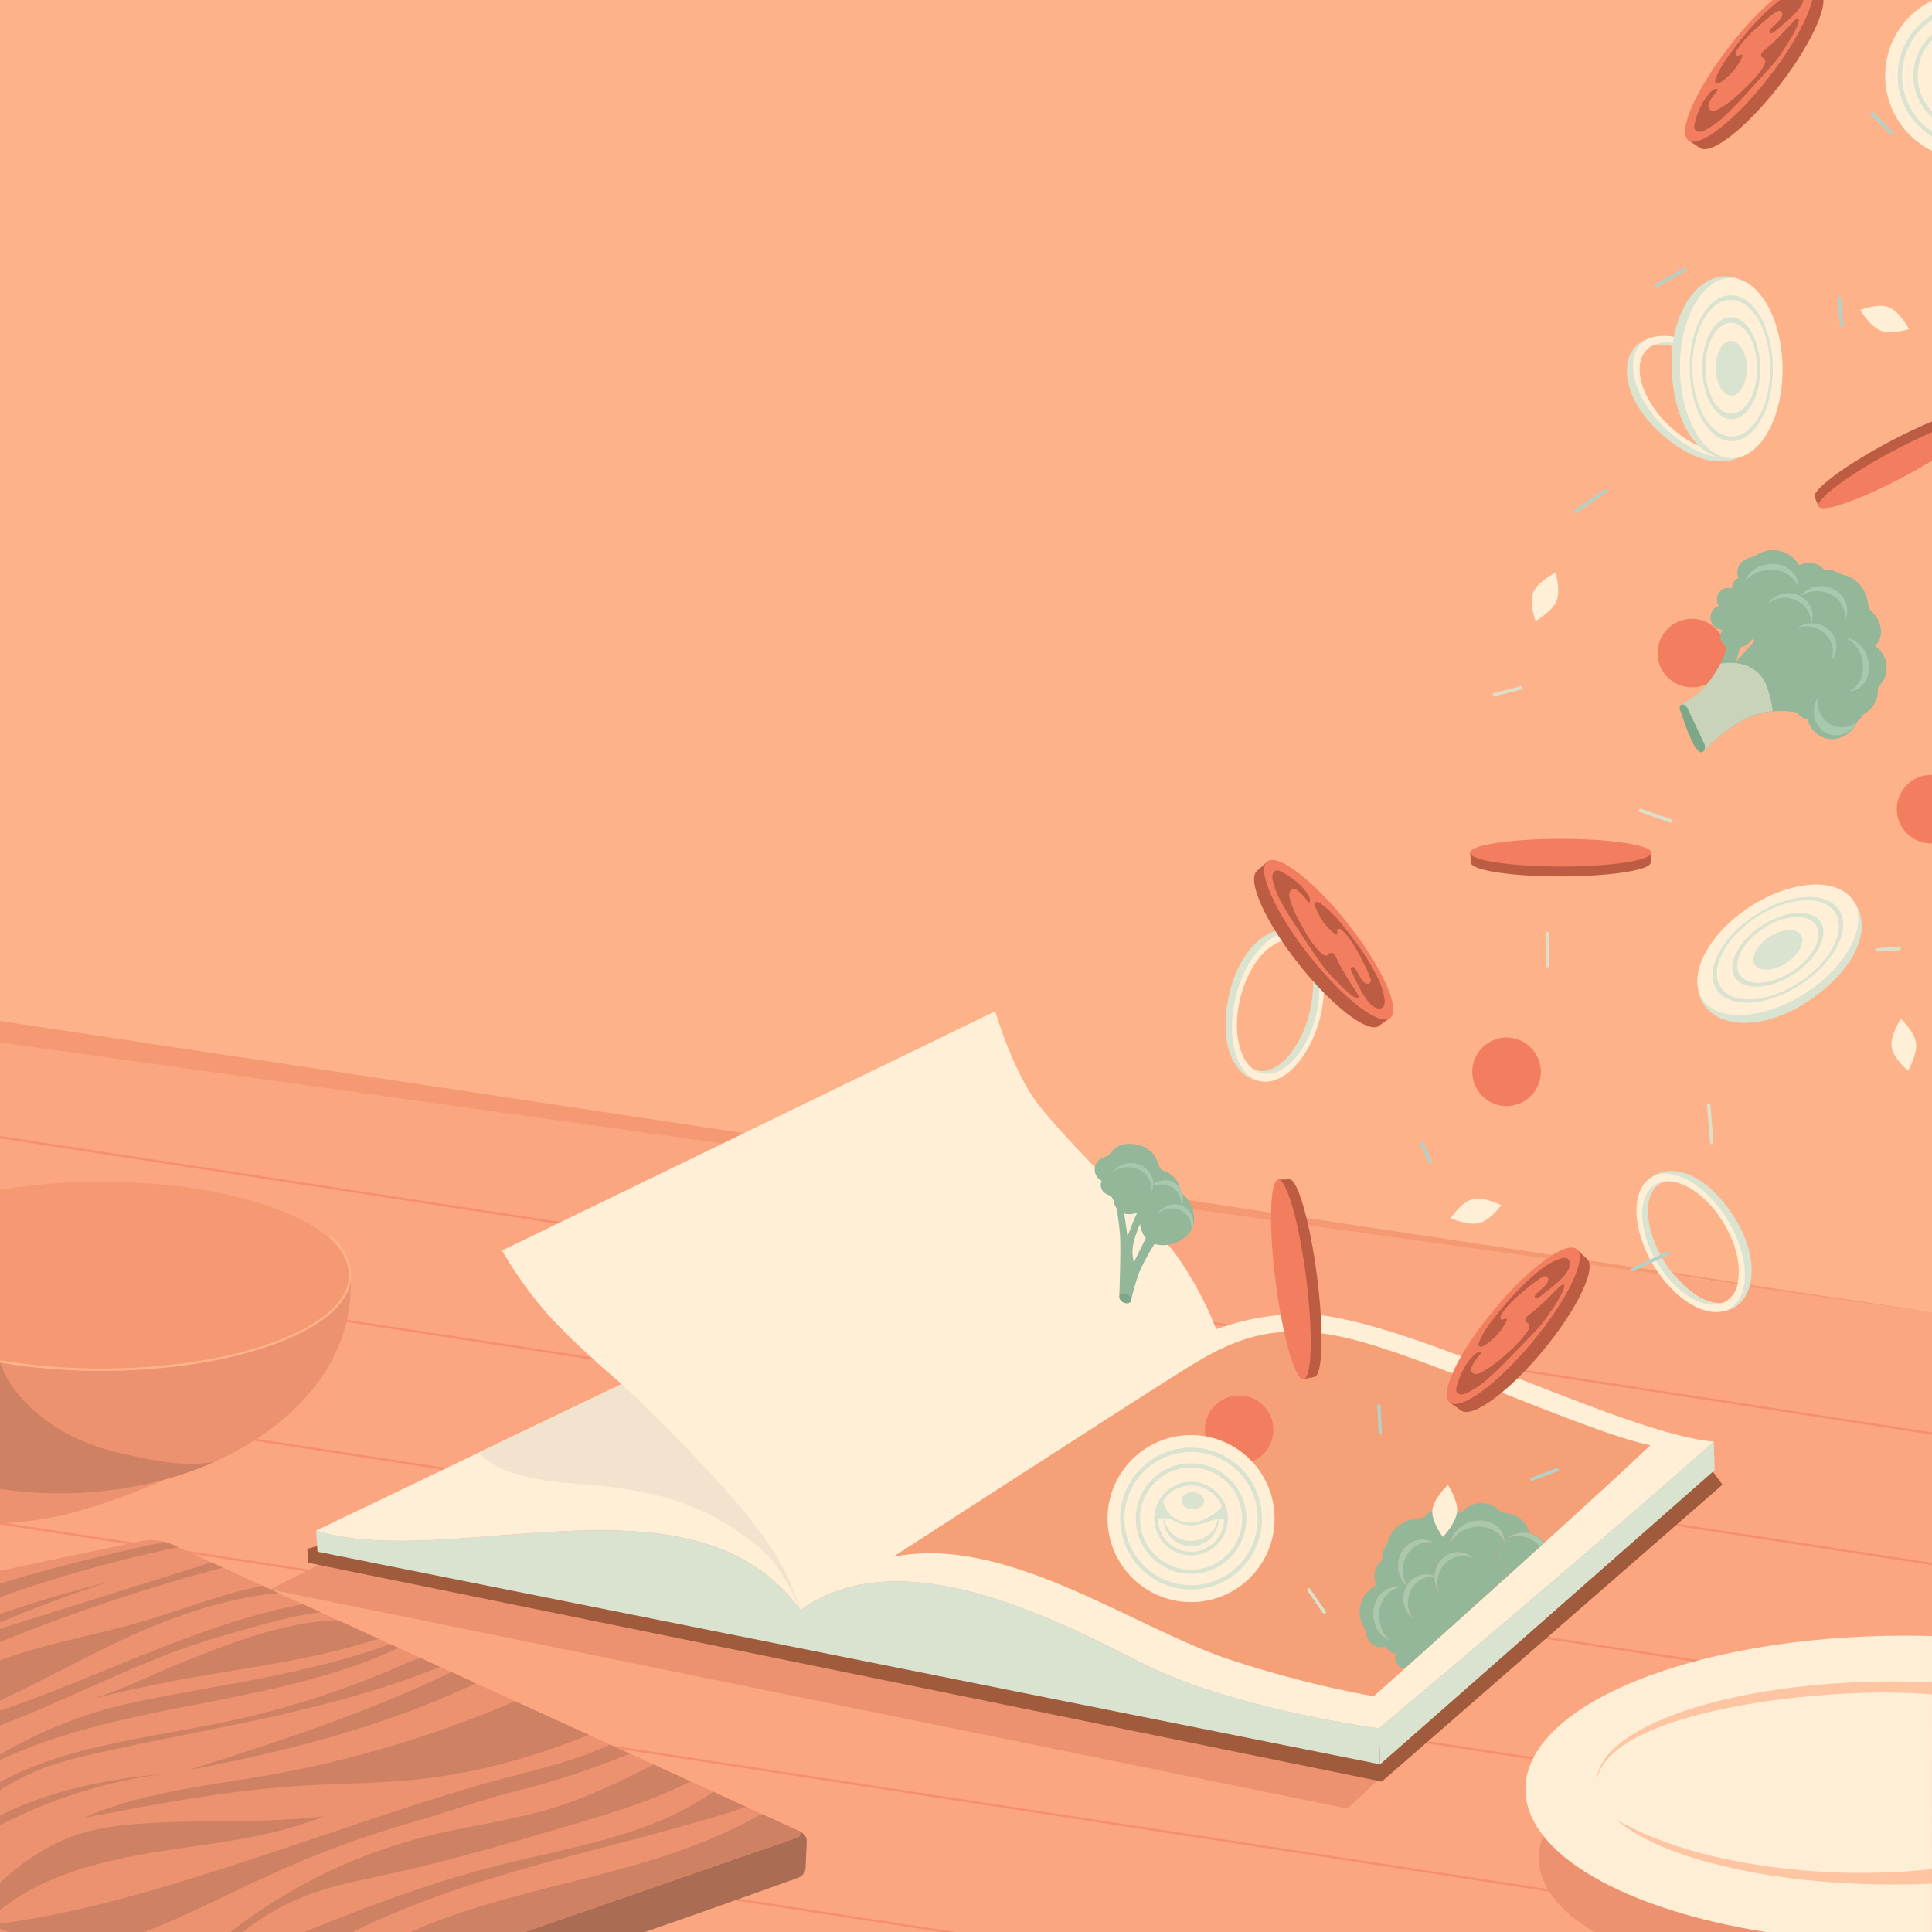 <svg id="Recipe" xmlns="http://www.w3.org/2000/svg" xmlns:xlink="http://www.w3.org/1999/xlink" width="30cm" height="30cm" viewBox="0 0 850.39 850.39"><defs><style>.cls-1{fill:#feb28a;}.cls-2{fill:#fba680;}.cls-3{fill:#f49972;}.cls-4{fill:#f68f6d;}.cls-5{fill:#ec9270;}.cls-6{fill:#ffeed6;}.cls-7{fill:#ab6c54;}.cls-8{fill:#cf8164;}.cls-9{fill:#ffb389;}.cls-10{opacity:0.68;}.cls-11{fill:#ffefd7;}.cls-12{fill:#a05a3c;}.cls-13{fill:#dae3cf;}.cls-14{fill:#f2e3cf;}.cls-15{fill:#f6a078;}.cls-16{fill:#bc5c42;}.cls-17{fill:#f27e5f;}.cls-18{fill:#dddfca;}.cls-19{fill:#b3d1c7;}.cls-20{fill:url(#radial-gradient);}.cls-21{fill:url(#radial-gradient-2);}.cls-22{fill:#94b699;}.cls-23{fill:#7ea788;}.cls-24{fill:#c9d3ba;}.cls-25{fill:#a8c9ad;}</style><radialGradient id="radial-gradient" cx="524.11" cy="668.58" r="18.85" gradientUnits="userSpaceOnUse"><stop offset="0.63" stop-color="#ffefd7"/><stop offset="0.76" stop-color="#fdeed7"/><stop offset="0.8" stop-color="#f6ecd5"/><stop offset="0.83" stop-color="#ebe8d3"/><stop offset="0.86" stop-color="#dae3cf"/></radialGradient><radialGradient id="radial-gradient-2" cx="866.39" cy="33.47" r="18.85" xlink:href="#radial-gradient"/></defs><g id="background"><rect class="cls-1" width="850.49" height="850.4"/></g><g id="table"><polygon class="cls-2" points="1 851.2 1 851.2 0.01 850.98 -0.03 449.53 851.73 577.82 851.76 851.28 1 851.2"/><polygon class="cls-3" points="-0.01 449.4 -0.07 458.86 851.73 577.82 -0.01 449.4"/><rect class="cls-4" x="424.7" y="135.61" width="1" height="860.34" transform="translate(-198.52 900.26) rotate(-81.28)"/><rect class="cls-4" x="424.7" y="193.06" width="1" height="860.34" transform="translate(-255.31 949) rotate(-81.28)"/><rect class="cls-4" x="424.7" y="251.59" width="1" height="860.34" transform="translate(-313.16 998.65) rotate(-81.28)"/><rect class="cls-4" x="424.7" y="305.59" width="1" height="860.34" transform="translate(-366.54 1044.46) rotate(-81.28)"/><rect class="cls-4" x="386.5" y="395.37" width="1" height="783.06" transform="translate(-449.49 1050.09) rotate(-81.28)"/><rect class="cls-4" x="209.72" y="605.97" width="1" height="425.37" transform="translate(-630.84 902.29) rotate(-81.28)"/><path class="cls-5" d="M823,758.81c-80.48,0-145.71,26.4-145.71,59,0,12.06,9,23.27,24.33,32.61H833.44V759C830,758.87,826.52,758.81,823,758.81Z"/><path class="cls-5" d="M91.6,642.15s-28.43,15.33-60.8,24c-14,3.75-30.8,4.41-30.8,4.41v-26Z"/><path class="cls-6" d="M850.39,720.13q-5.92-.17-11.95-.17c-92.21,0-167,30.25-167,67.57,0,28.55,43.78,53,105.67,62.86h73.24Z"/><path class="cls-5" d="M231,850.39l120.14-41.68a1.6,1.6,0,0,0,.14-3L76.17,680A22.86,22.86,0,0,0,62,678.37l-62,13v159Z"/><path class="cls-7" d="M355.1,810.61c.21-3.42-3.83-4.86-3.83-4.86a1.6,1.6,0,0,1-.14,3L231,850.39h52.88c28.09-9.71,57.92-20.44,67.46-23.88a4.92,4.92,0,0,0,3.26-4.44C354.73,818.44,355,812.84,355.1,810.61Z"/><path class="cls-5" d="M154.34,566.67a32.67,32.67,0,0,0-.25-5.31c0,.1,0,.2,0,.3,0,22.94-49,41.53-109.38,41.53A267.86,267.86,0,0,1,0,599.57v55.79a179.84,179.84,0,0,0,26.35,1.93C97,657.29,154.3,616.72,154.34,566.67Z"/><path class="cls-8" d="M50.61,639.05C20.33,631.67,3.82,612.18,0,599.57v55.79a179.84,179.84,0,0,0,26.35,1.93c24.81,0,48-5,67.57-13.66C87,644.1,80.88,646.42,50.61,639.05Z"/><path class="cls-3" d="M154.09,561.36c-.43-22.8-49.23-41.22-109.37-41.22A267.86,267.86,0,0,0,0,523.76v75.81a267.86,267.86,0,0,0,44.72,3.62c60.41,0,109.38-18.59,109.38-41.53C154.1,561.56,154.09,561.46,154.09,561.36Z"/><path class="cls-9" d="M44.71,603.38a267.51,267.51,0,0,1-44.8-3.62l.16-1a266.65,266.65,0,0,0,44.64,3.61c60,0,108.88-18.4,108.88-41v-.3c-.11-5.73-3.24-11.74-8.59-16.47l.66-.75c5.56,4.92,8.82,11.19,8.93,17.2v.32C154.59,584.53,105.3,603.38,44.71,603.38Z"/><path class="cls-8" d="M83.5,779c39.06-12.51,78.32-25.1,115.15-43.08l10.85,5c-2.64,1.23-5.29,2.45-8,3.63C164,761.21,123.86,771.35,83.5,779ZM36.88,800.19c31.63-6.06,63.36-12.12,95.5-14.16,17.22-1.1,34.52-1,51.68-2.86,25.91-2.76,51-9.78,75.12-19.53l-32.4-14.82a496.83,496.83,0,0,1-110.26,32.83C89.58,786.35,61.8,789,36.88,800.19ZM170.7,825c26.51-5.82,52.57-13.46,78.62-21.1,13.42-3.94,26.87-7.89,39.84-13.12,5-2,9.93-4.25,14.77-6.65l-16.18-7.4c-.73.32-1.45.68-2.16,1-13.33,6.76-26.87,13.25-41.13,17.73-18.31,5.74-37.51,8.06-56.13,12.68a233.51,233.51,0,0,0-86.84,42.24h5.41a107.85,107.85,0,0,1,30-16.78C147.82,829.63,159.32,827.46,170.7,825Zm157.83-29.62L314,788.69c-.7.41-1.37.87-2,1.31-27.77,18.58-62.19,23.23-94.55,31.55-28.54,7.33-56.15,17.81-83.49,28.84h21.32c19.8-9.84,40.85-17.48,62-23.91C254.09,815.27,291.92,807.3,328.53,795.35Zm22.6,13.36a1.6,1.6,0,0,0,.14-3l-15.9-7.27c-2.69,1.27-5.31,2.71-7.95,4.08-45.66,23.79-99.91,27-146.64,47.83H231Zm-125.32-20a363.17,363.17,0,0,0,51.29-16.84l-8.58-3.92c-14.15,6.45-29.48,10.26-44.58,14.23C155,800.26,68.17,838.29,0,846.65v2.28c1.15.48,2.42,1,3.78,1.46H63.6c35.28-13.71,63-32.79,118.86-48.55C195,798.3,213.43,791.8,225.81,788.67ZM142.6,799.45c-26.95,3.31-54.29,1.25-81.37,3.31-8.66.66-17.34,1.76-25.63,4.32-13.4,4.14-25.42,12-35.6,21.7v12c18.59-14.9,42.94-21.31,66.62-25.22C92.23,811.32,118.58,809.29,142.6,799.45ZM0,799.15v4.31a214.63,214.63,0,0,1,72.05-22.65C47.23,783.12,22.11,787.88,0,799.15Zm44.18-27.81C94.42,760.21,146,753.05,193.67,733.68l-8.57-3.92a44.13,44.13,0,0,0-7.12,2.7,398,398,0,0,1-78.6,25.42C65.7,765,30.18,768.1,0,784.36V788a106.69,106.69,0,0,1,16.38-8.64C25.3,775.68,34.75,773.43,44.18,771.34Zm127.54-47.69c-32,11.83-66.1,16.65-99.63,23-8.77,1.67-17.53,3.45-26.13,5.87A199.92,199.92,0,0,0,0,772.25v2.47c55-25.86,120.32-23.6,175.45-49.37Zm-90.44,7.62C66.7,737,52.72,744.61,37.54,748.57c20.66-5.39,41.16-9.31,60.2-12.42,23.2-3.78,46.5-7.59,68.86-14.85l-17.77-8.12a95.57,95.57,0,0,0-11,.85C118.27,716.67,99.66,724,81.28,731.27Zm59.92-21.58-7.74-3.54c-.77.11-1.59.26-2.48.43C87.67,715,42.65,738.47,0,753v6.47c33.22-12.52,64.93-30.36,99.3-39.82C113.31,715.78,125.92,711.57,141.2,709.69Zm-18.57-8.49-7-3.21c-17.83,3.43-34.77,10.37-52.18,15.49C45,718.9,26,722.3,7.7,728.15c-2.59.83-5.15,1.71-7.7,2.63v17.75c17.89-8.3,35.18-17.93,53-26.39C74.24,712.07,99.12,703.33,122.63,701.2ZM93.24,687.76c-1.21.28-2.41.63-3.56,1L0,716.91v5.82A830.9,830.9,0,0,1,98,690ZM0,710.42v3.76q23.25-9.87,47.27-17.74Q23.35,702.38,0,710.42ZM76.17,680a22,22,0,0,0-3.85-1.34C48,684,23.7,689.63,0,697.09V703a596.45,596.45,0,0,1,78.4-22Z"/><g class="cls-10"><path class="cls-1" d="M711.41,800.87c18.91,16.75,66.52,28.64,122.28,28.64,5.66,0,11.23-.13,16.7-.36v-6.47C802.88,828.16,744.4,820.37,711.41,800.87Z"/><path class="cls-1" d="M850.39,745.84v-5.37q-8.21-.36-16.7-.36c-72.36,0-131,20-131,44.7C705.54,752.44,806.86,741.67,850.39,745.84Z"/></g></g><g id="book"><polygon class="cls-5" points="146.37 685.68 118.85 699.59 593.08 796.07 610.81 779.51 613.29 768.96 146.37 685.68"/><path class="cls-11" d="M139.12,673.72l134.53-64.54s-19.26-16-32.11-30.18A173.57,173.57,0,0,1,221,550.43L438.05,445.11s7.91,27.12,19.26,41.42c16.06,20.23,50.5,52.29,60.37,65.82a154.14,154.14,0,0,1,17.66,32.75,111,111,0,0,1,37.56-6.74c43,0,139.35,52.34,181.42,56.19C693,688.81,606.94,760.74,606.94,760.74s-63.58-8.35-103.39-28.26C468.73,715.07,397.27,676,352.32,708.72,305.76,644.18,198.52,692,139.12,673.72Z"/><polygon class="cls-12" points="145.22 678.86 135.26 681.75 135.58 687.85 608.22 784.18 758.17 653.5 752.71 646.11 604.05 770.37 145.22 678.86"/><path class="cls-13" d="M139.12,673.72c59.4,18.3,166.64-29.54,213.2,35,44.95-32.75,116.41,6.35,151.23,23.76,39.81,19.91,103.39,28.26,103.39,28.26l.53,15.84L139.76,683Z"/><path class="cls-13" d="M606.94,760.74s86-71.93,147.38-126.19l.42,12.52L607.47,776.58l-.53-15.84"/><path class="cls-14" d="M210.75,639.28s6.42,10.8,39.18,13.51c23.44,1.93,50.3,3.77,75.86,22,9.25,6.61,14.5,10.57,21.28,23,3.84,7,5.17,11.24,5.25,11s-1.7-5.07-3.88-10.68c-3.2-8.22-10.13-21.21-30.25-43.61-21.87-24.35-44.54-45.25-44.54-45.25Z"/><path class="cls-15" d="M393.09,685.28s112.06-72.56,130.37-83.8,36.44-19.87,68.07-12.84c34.67,7.7,106.6,41.74,134.85,47.52-28.9,27.61-121.69,110.45-121.69,110.45S578,742.44,542.4,730.88C499.52,717,442.86,675,393.09,685.28Z"/></g><g id="floating_food_elements" data-name="floating food elements"><path class="cls-13" d="M541.18,437.13c4.33-18.87,17.06-30.37,28-27.63s16.14,19.58,11.62,37.59-15.28,30.39-26.43,28.73C543.63,474.22,535.82,460.44,541.18,437.13Z"/><ellipse class="cls-11" cx="562.56" cy="443.22" rx="33.62" ry="19.13" transform="translate(-4.39 880.8) rotate(-75.9)"/><path class="cls-13" d="M576.33,446c-4.05,16.1-14.3,27.41-22.9,25.24a8.73,8.73,0,0,1-2.26-.92,10.23,10.23,0,0,0,4.06,2.09c9.17,2.3,19.88-8.88,23.92-25,3.79-15.09.39-29.14-7.6-32.75C577.6,419.45,579.78,432.23,576.33,446Z"/><path class="cls-1" d="M546,439.05c-3.38,13.47-1,26.12,5.21,31.23a8.73,8.73,0,0,0,2.26.92c8.6,2.17,18.85-9.14,22.9-25.24,3.45-13.73,1.27-26.51-4.78-31.32a10.29,10.29,0,0,0-1.67-.58C560.72,411.76,550,422.94,546,439.05Z"/><path class="cls-13" d="M727.87,187.71c-13.35-13.74-15.31-29.81-6.27-36.66s26.5-1.52,39,11.88S777,191.38,768.77,199C760.84,206.31,744.36,204.68,727.87,187.71Z"/><ellipse class="cls-11" cx="746.14" cy="174.73" rx="19.08" ry="33.27" transform="translate(101.55 589.17) rotate(-45.92)"/><path class="cls-13" d="M756.91,165.72c11.18,12,14.48,26.06,7.38,31.44a9.62,9.62,0,0,1-2.17,1.22,11.38,11.38,0,0,0,4.26-1.95c7.57-5.74,4.65-20.1-6.53-32.08-10.48-11.23-24.48-16.39-32.43-12.27C735.2,150.11,747.38,155.5,756.91,165.72Z"/><path class="cls-1" d="M732.43,185.11c9.36,10,21.53,15.21,29.69,13.27a9.62,9.62,0,0,0,2.17-1.22c7.1-5.38,3.8-19.46-7.38-31.44-9.53-10.22-21.71-15.61-29.49-13.64a9.93,9.93,0,0,0-1.52.95C718.33,158.76,721.25,173.13,732.43,185.11Z"/><path class="cls-16" d="M726.54,379.68c0,3.37-18.24,6.1-39.9,6.1s-39.22-2.73-39.22-6.1c0-.62-.35-4.35-.35-4.35s21.88-1.75,39.57-1.75c18.46,0,40.28,1.75,40.28,1.75S726.54,379.18,726.54,379.68Z"/><ellipse class="cls-17" cx="686.99" cy="375.33" rx="39.92" ry="6.1"/><path class="cls-16" d="M798.79,218.91c-1.59-3,13.21-14,32.31-24.19s35.89-16.07,37.47-13.1c.29.54,2.36,3.68,2.36,3.68s-18.48,11.85-34.07,20.19c-16.29,8.7-36.35,17.44-36.35,17.44S799,219.35,798.79,218.91Z"/><ellipse class="cls-17" cx="835.72" cy="204.11" rx="39.92" ry="6.1" transform="translate(2.45 418) rotate(-28.12)"/><path class="cls-16" d="M567.45,519.07c3.71-.47,9.26,19.21,12.29,43s2.47,43.54-1.23,44c-.68.09-4.75,1-4.75,1s-5-23.84-7.45-43.3c-2.58-20.31-3.71-44.55-3.71-44.55S566.9,519.14,567.45,519.07Z"/><ellipse class="cls-17" cx="568.18" cy="563.19" rx="6.77" ry="44.28" transform="translate(-66.44 76.09) rotate(-7.24)"/><path class="cls-16" d="M698.39,554c4.76,3.8-4.14,22.3-19.3,40.59S647.77,624.59,643,620.79c-.88-.7-4.87-3.44-4.87-3.44S651,596.89,663.36,582C676.29,566.36,694,549.9,694,549.9S697.68,553.39,698.39,554Z"/><ellipse class="cls-17" cx="666.08" cy="583.63" rx="43.8" ry="11.04" transform="translate(-208.47 723.09) rotate(-50.29)"/><path class="cls-16" d="M650.88,592.3a2.23,2.23,0,0,1,.2-1.61c1.61-4.08,4.26-7.66,7-11.11,6.47-8.22,13.58-16,22-22.23a33.16,33.16,0,0,1,6.57-3.31c4.09-1.53,6.5,1.92,2,7.32-3.14,3.71-7.26,6.47-11,9.54-.57.46-1.5.89-1.93.3s0-1.09.36-1.52c1.46-1.72,3.51-2.91,4.78-4.78a3,3,0,0,0,.63-1.72,1.48,1.48,0,0,0-1-1.44,2.16,2.16,0,0,0-1.57.4,47.51,47.51,0,0,0-6.7,4.87c-4.17,3.42-8.41,6.92-11.3,11.48a2.83,2.83,0,0,0-.53,1.38,1,1,0,0,0,.85,1,2.19,2.19,0,0,0,1-.37c.32-.14.76-.17.94.12a.88.88,0,0,1-.09.81,25.61,25.61,0,0,1-5.23,7.24C657,589.5,651.66,594.44,650.88,592.3Z"/><path class="cls-16" d="M641.09,610.77a3.27,3.27,0,0,0-.08,1.55,2.24,2.24,0,0,0,2,1.45,5.59,5.59,0,0,0,2.55-.6,38.5,38.5,0,0,0,9.86-6.76c3.79-3.36,7.33-7,10.86-10.61s6.84-7,10.19-10.58,5.54-7.1,8.31-11.27c1.51-2.29,4.66-7.79,3.53-8.59s-5.78,6.1-15.82,13.79c-.78.6-1.48,1.74-.91,2.54.29.4.8.55,1.15.9.83.82.3,2.23-.32,3.22-2.53,4-6,7.23-9.55,10.35A52.82,52.82,0,0,1,652,604.08a5.64,5.64,0,0,1-2.27.72,2.21,2.21,0,0,1-2-1,2.92,2.92,0,0,1,.18-2.52c1.81-3.79,4.21-5.19,3.94-5.8-.81-.59-1.93,0-2.71.65a24.05,24.05,0,0,0-5.18,7A30.21,30.21,0,0,0,641.09,610.77Z"/><path class="cls-16" d="M607.07,451.47c-4.72,3.86-20.93-8.73-35.65-27.39s-22.81-36.92-18.09-40.78c.87-.71,4.38-4,4.38-4S575,396.11,587,411.35c12.54,15.91,24.91,36.7,24.91,36.7S607.77,450.9,607.07,451.47Z"/><ellipse class="cls-17" cx="584.83" cy="413.66" rx="11.04" ry="43.8" transform="translate(-130.59 449.98) rotate(-38.18)"/><path class="cls-16" d="M579.54,397a2.34,2.34,0,0,1,1.53.53,45.53,45.53,0,0,1,9.39,9.16c6.68,8.06,12.85,16.65,17.12,26.2a33.22,33.22,0,0,1,1.86,7.11c.64,4.32-3.24,5.95-7.56.37-3-3.84-4.81-8.45-7-12.77-.33-.65-.56-1.65.11-1.95.52-.23,1.07.23,1.41.67,1.38,1.79,2.11,4,3.67,5.68a3.2,3.2,0,0,0,1.55,1,1.49,1.49,0,0,0,1.61-.66,2.22,2.22,0,0,0-.05-1.62,48.31,48.31,0,0,0-3.36-7.58c-2.47-4.79-5-9.67-8.86-13.45a2.74,2.74,0,0,0-1.24-.81,1,1,0,0,0-1.2.61,2.28,2.28,0,0,0,.16,1c.07.34,0,.78-.32.89s-.54-.08-.77-.26a25.57,25.57,0,0,1-6-6.63C581,403.51,577.28,397.29,579.54,397Z"/><path class="cls-16" d="M563.53,383.52a3.35,3.35,0,0,0-1.5-.39,2.22,2.22,0,0,0-1.84,1.67,5.54,5.54,0,0,0,0,2.62,38.31,38.31,0,0,0,4.54,11.05c2.49,4.41,5.3,8.63,8.1,12.85s5.42,8.16,8.21,12.18,5.77,6.91,9.28,10.49c1.91,2,6.63,6.18,7.65,5.25s-4.75-6.93-10.17-18.36c-.42-.89-1.38-1.81-2.29-1.42-.45.19-.71.67-1.12.93-1,.64-2.25-.17-3.08-1-3.36-3.3-5.8-7.4-8.11-11.51a52,52,0,0,1-5.47-12.27,5.68,5.68,0,0,1-.23-2.38,2.19,2.19,0,0,1,1.43-1.77,2.86,2.86,0,0,1,2.42.7c3.33,2.56,4.19,5.21,4.85,5.07.74-.67.39-1.89-.07-2.79a23.91,23.91,0,0,0-5.74-6.52A29.91,29.91,0,0,0,563.53,383.52Z"/><path class="cls-16" d="M801.23-3.61c4.88,3.65-3.41,22.42-18,41.21S753,68.66,748.06,65c-.89-.67-5-3.28-5-3.28s12.17-20.86,24-36.2c12.4-16,29.59-33,29.59-33S800.5-4.15,801.23-3.61Z"/><ellipse class="cls-17" cx="769.91" cy="27.11" rx="43.8" ry="11.04" transform="translate(276.22 618.52) rotate(-52.16)"/><path class="cls-16" d="M755,36.28a2.4,2.4,0,0,1,.15-1.62c1.48-4.13,4-7.79,6.61-11.33C768,14.91,774.81,6.85,783,.39a33.31,33.31,0,0,1,6.45-3.52c4-1.66,6.56,1.71,2.19,7.25-3,3.81-7,6.7-10.7,9.89-.55.49-1.46.94-1.91.37s0-1.09.31-1.53c1.4-1.77,3.41-3,4.62-4.94a3.06,3.06,0,0,0,.57-1.74,1.47,1.47,0,0,0-1-1.4,2.22,2.22,0,0,0-1.57.44,48.51,48.51,0,0,0-6.53,5.09c-4.06,3.56-8.18,7.2-10.91,11.85a2.69,2.69,0,0,0-.49,1.4,1,1,0,0,0,.88,1,2.33,2.33,0,0,0,1-.4c.31-.16.75-.2.94.09s0,.55-.06.81a25.79,25.79,0,0,1-5,7.4C761,33.28,755.85,38.39,755,36.28Z"/><path class="cls-16" d="M745.82,55.06a3.25,3.25,0,0,0,0,1.55A2.24,2.24,0,0,0,747.86,58a5.45,5.45,0,0,0,2.53-.68A38.5,38.5,0,0,0,760,50.23c3.67-3.48,7.09-7.22,10.51-11s6.61-7.23,9.84-10.91,5.3-7.27,7.93-11.54c1.44-2.33,4.4-7.93,3.25-8.7S786,14.41,776.19,22.43c-.76.62-1.43,1.78-.83,2.57.3.39.82.52,1.18.85.86.8.38,2.23-.22,3.24-2.39,4.06-5.78,7.42-9.2,10.65A52.18,52.18,0,0,1,756.52,48a5.74,5.74,0,0,1-2.25.8,2.19,2.19,0,0,1-2.06-1,2.88,2.88,0,0,1,.09-2.51c1.68-3.86,4.05-5.33,3.75-5.94-.83-.56-1.93.08-2.69.74a24.26,24.26,0,0,0-4.94,7.14A29.7,29.7,0,0,0,745.82,55.06Z"/><circle class="cls-17" cx="663.13" cy="471.76" r="15.09"/><circle class="cls-17" cx="545.4" cy="629.31" r="15.09"/><circle class="cls-17" cx="744.68" cy="287.46" r="15.09"/><circle class="cls-17" cx="850" cy="356.17" r="15.09"/><path class="cls-13" d="M763.57,536.13c10.33,16.38,9.52,33.52-.14,39.34s-25.26-2.34-34.85-18.24-10.8-32.26-1.75-39C735.53,511.74,750.81,515.9,763.57,536.13Z"/><ellipse class="cls-11" cx="744.18" cy="547.01" rx="19.13" ry="33.62" transform="translate(-175.56 462.75) rotate(-31.08)"/><path class="cls-13" d="M732.53,554.85c-8.57-14.22-9.36-29.46-1.77-34a8.75,8.75,0,0,1,2.25-.95,10.34,10.34,0,0,0-4.35,1.41c-8.09,4.88-7.7,20.36.87,34.58,8,13.32,20.4,20.81,28.58,17.68C750.44,574.43,739.84,567,732.53,554.85Z"/><path class="cls-1" d="M758.68,538.34c-7.18-11.9-17.81-19.14-25.83-18.32a8.75,8.75,0,0,0-2.25,1c-7.6,4.58-6.8,19.82,1.77,34a55.72,55.72,0,0,0,3.67,5.34c9.56,1.47,19.11,3.36,28.67,5C766.55,558.28,764.51,548,758.68,538.34Z"/><path class="cls-2" d="M737,561.21c6.75,8.28,14.89,13,21.1,12.32a9.7,9.7,0,0,0,1.59-.77,11.35,11.35,0,0,0,5.08-7.3Z"/><path class="cls-13" d="M796.14,440.5c-18.89,12.84-39.12,12.57-46.37,1.41s1.75-29.87,20.11-41.8,37.59-14,45.9-3.63C823.78,406.48,819.48,424.65,796.14,440.5Zm16.75-39.29c-5.7-8.76-23.63-7.22-40,3.45s-25.11,26.43-19.41,35.2,23.63,7.23,40.05-3.45S818.58,410,812.89,401.21Z"/><path class="cls-11" d="M794.84,437c-18.36,11.93-38.75,13.13-45.54,2.68s2.58-28.59,20.94-40.53S809,386,815.78,396.48,813.2,425.07,794.84,437Z"/><path class="cls-13" d="M792.51,433.42c-14.88,9.67-31.4,10.64-36.91,2.18s2.09-23.18,17-32.85,31.4-10.64,36.91-2.18S807.38,423.75,792.51,433.42Z"/><path class="cls-11" d="M791.87,432.43c-13.93,9.05-29.39,10-34.54,2s2-21.68,15.88-30.73,29.39-10,34.54-2S805.79,423.38,791.87,432.43Z"/><path class="cls-13" d="M789.5,428.8c-10.39,6.75-21.93,7.43-25.78,1.52s1.46-16.19,11.86-22.95,21.93-7.43,25.78-1.52S799.9,422,789.5,428.8Z"/><path class="cls-11" d="M788.75,427.63c-9.27,6-19.56,6.63-23,1.36s1.3-14.43,10.56-20.45,19.55-6.63,23-1.36S798,421.61,788.75,427.63Z"/><path class="cls-13" d="M786.28,423.84c-5.58,3.62-11.78,4-13.84.81s.78-8.69,6.36-12.32,11.78-4,13.84-.81S791.86,420.21,786.28,423.84Z"/><path class="cls-11" d="M836.67,448.48s-5,7.55-4,12.68,7.22,10.12,7.22,10.12,4.5-7.87,3.38-12.84S836.67,448.48,836.67,448.48Z"/><path class="cls-11" d="M660.79,530.5s-8.06-4.1-13-2.56-9.23,8.32-9.23,8.32,8.32,3.58,13.14,1.9S660.79,530.5,660.79,530.5Z"/><path class="cls-11" d="M684.66,252.07s-8.1,4-9.87,8.92,1.13,12.37,1.13,12.37,7.86-4.52,9.4-9.38S684.66,252.07,684.66,252.07Z"/><path class="cls-11" d="M840.26,144.85s-4.14-8-9.1-9.71-12.35,1.34-12.35,1.34,4.66,7.78,9.55,9.23S840.26,144.85,840.26,144.85Z"/><path class="cls-18" d="M583.38,710.14l-.18.13a.64.64,0,0,1-.89-.17l-6.89-9.94a.64.64,0,0,1,.17-.89l.18-.12a.64.64,0,0,1,.89.16l6.89,9.94A.64.64,0,0,1,583.38,710.14Z"/><path class="cls-18" d="M753.6,503.66h-.22a.64.64,0,0,1-.67-.6l-1.33-16.55a.65.65,0,0,1,.61-.67h.22a.64.64,0,0,1,.67.61L754.21,503A.64.64,0,0,1,753.6,503.66Z"/><path class="cls-18" d="M681.33,425.74h-.22a.64.64,0,0,1-.64-.64l-.23-14.29a.64.64,0,0,1,.64-.64h.22a.64.64,0,0,1,.64.63l.22,14.29A.64.64,0,0,1,681.33,425.74Z"/><path class="cls-18" d="M736.17,361.51l-.08.2a.63.63,0,0,1-.81.39l-13.49-4.72a.64.64,0,0,1-.39-.82l.08-.21a.63.63,0,0,1,.81-.38l13.49,4.72A.63.63,0,0,1,736.17,361.51Z"/><path class="cls-18" d="M836.63,417.41v.22a.64.64,0,0,1-.61.67l-9.57.57a.65.65,0,0,1-.67-.61V418a.65.65,0,0,1,.61-.67l9.57-.57A.65.65,0,0,1,836.63,417.41Z"/><path class="cls-18" d="M670.1,302.54l0,.22a.64.64,0,0,1-.49.75l-11.7,3a.64.64,0,0,1-.75-.49l-.05-.22a.65.65,0,0,1,.49-.76l11.7-2.95A.62.62,0,0,1,670.1,302.54Z"/><rect class="cls-19" x="809.33" y="130.55" width="1.5" height="13.38" rx="0.64" transform="translate(-9.92 85.65) rotate(-6.02)"/><path class="cls-19" d="M630,512.09l-.2.1a.64.64,0,0,1-.85-.29l-3.86-8.25a.65.65,0,0,1,.29-.85l.2-.1a.66.66,0,0,1,.86.29l3.85,8.24A.65.65,0,0,1,630,512.09Z"/><path class="cls-19" d="M673.59,651.42l-.08-.21a.65.65,0,0,1,.38-.82l11.35-4.19a.64.64,0,0,1,.82.38l.07.21a.62.62,0,0,1-.38.81l-11.34,4.2A.64.64,0,0,1,673.59,651.42Z"/><path class="cls-19" d="M607.7,631.43h-.22a.64.64,0,0,1-.67-.61l-.6-12.08a.64.64,0,0,1,.6-.67H607a.64.64,0,0,1,.66.61l.61,12.08A.63.63,0,0,1,607.7,631.43Z"/><path class="cls-19" d="M718.15,559.21l-.09-.2a.64.64,0,0,1,.31-.85L734,550.81a.64.64,0,0,1,.85.31l.09.2a.64.64,0,0,1-.31.85L719,559.52A.64.64,0,0,1,718.15,559.21Z"/><rect class="cls-19" x="827.65" y="47.67" width="1.5" height="13.38" rx="0.64" transform="translate(205.71 603.41) rotate(-45.16)"/><path class="cls-19" d="M728.41,126.16l-.11-.19a.64.64,0,0,1,.25-.87L741.27,118a.65.65,0,0,1,.87.24l.11.2a.65.65,0,0,1-.24.87l-12.73,7.08A.63.63,0,0,1,728.41,126.16Z"/><path class="cls-19" d="M693,225.55l-.12-.19a.64.64,0,0,1,.18-.88l13.17-9a.65.65,0,0,1,.89.18l.12.19a.64.64,0,0,1-.18.88l-13.17,9A.65.65,0,0,1,693,225.55Z"/><circle class="cls-11" cx="524.26" cy="668.42" r="36.76"/><circle class="cls-13" cx="524.26" cy="668.42" r="31.23"/><circle class="cls-11" cx="524.26" cy="668.42" r="29.33"/><circle class="cls-13" cx="524.26" cy="668.42" r="24.34"/><circle class="cls-11" cx="524.26" cy="668.42" r="22.47"/><circle class="cls-20" cx="524.26" cy="668.42" r="16.15"/><circle class="cls-13" cx="524.26" cy="668.42" r="16.15"/><circle class="cls-11" cx="524.26" cy="668.42" r="14.58"/><circle class="cls-13" cx="524.26" cy="668.42" r="12.19"/><ellipse class="cls-11" cx="524.26" cy="666.89" rx="11.91" ry="11.36"/><path class="cls-13" d="M538.59,661a8,8,0,0,1-2.59,4c-7,6-17,8-23-1-.63-1.89-1.66-3.79-1.32-5.68a16.05,16.05,0,0,0-3.57,10.1,15.79,15.79,0,0,0,.15,2.08c1.36-2.77,5.62-2.93,8-1.33,11.34,6.54,17.71-3.72,24.06.48,0-.4.06-.81.06-1.23A16.1,16.1,0,0,0,538.59,661Z"/><ellipse class="cls-13" cx="525.06" cy="660.56" rx="3.76" ry="4.98" transform="translate(-157.35 1156.89) rotate(-87.55)"/><circle class="cls-11" cx="866.53" cy="33.32" r="36.76"/><circle class="cls-13" cx="866.53" cy="33.32" r="31.23"/><circle class="cls-11" cx="866.53" cy="33.32" r="29.33"/><circle class="cls-13" cx="866.53" cy="33.32" r="24.34"/><circle class="cls-11" cx="866.53" cy="33.32" r="22.47"/><circle class="cls-21" cx="866.53" cy="33.32" r="16.15"/><circle class="cls-13" cx="866.53" cy="33.32" r="16.15"/><path class="cls-13" d="M880.87,25.91a7.93,7.93,0,0,1-2.59,4c-7,6-17,8-23-1-.63-1.89-1.66-3.78-1.33-5.68a16.11,16.11,0,0,0-3.56,10.11,15.91,15.91,0,0,0,.15,2.08c1.35-2.78,5.61-2.94,8-1.33,11.34,6.53,17.71-3.73,24.06.48,0-.41.06-.82.06-1.23A16,16,0,0,0,880.87,25.91Z"/><path class="cls-13" d="M749.74,330.68c-.26.17-.53.33-.8.47A1.64,1.64,0,0,0,749.74,330.68Z"/><path class="cls-22" d="M525.53,535.19a14.47,14.47,0,0,0-4.63-9.26,4.67,4.67,0,0,1-1.15-1.28,5.27,5.27,0,0,1-.36-1.58c-.59-3.64-3.72-6.46-7.16-7.78a3.44,3.44,0,0,1-1.23-.64,3,3,0,0,1-.7-1.27,22,22,0,0,0-2.06-4.59c-2.64-4-7.89-5.76-12.67-5.21a8.91,8.91,0,0,0-4.72,1.74c-1.46,1.21-2.36,3.14-4.12,3.85-.36.15-.75.23-1.12.36a5.53,5.53,0,0,0-.71,10.18,4.5,4.5,0,0,0,1.56,5.56c1,.64,2.27.9,3,1.81a8.36,8.36,0,0,1,1.08,2.9,6.21,6.21,0,0,0,1,1.89c.56,3.61,1.23,8.38,1.46,12.13.43,7-.35,26.71-.35,26.71l5.18,1.81a99.52,99.52,0,0,1,3.73-12.78,107.53,107.53,0,0,1,6.6-12.21,11.9,11.9,0,0,0,3.19.53,15,15,0,0,0,10.88-4,10.1,10.1,0,0,0,3.24-8.88Z"/><path class="cls-11" d="M496.27,544.33l-1.4-10.17a6.24,6.24,0,0,0,1,.23,12.9,12.9,0,0,0,4.36-.46l.27,0C498.44,538.21,496.27,544.33,496.27,544.33Z"/><path class="cls-11" d="M499.05,555.67a18.91,18.91,0,0,1,.11-9.52,55.47,55.47,0,0,1,2.67-7.45,11.09,11.09,0,0,0,2.54,6.25Z"/><path class="cls-23" d="M739.6,312.74a2.38,2.38,0,0,1-.07-2.17,1.64,1.64,0,0,1,2.27-.13,5.35,5.35,0,0,1,1.4,2.11c2.37,5.1,6.13,9.66,7.15,15.18a4.35,4.35,0,0,1,0,2.06,1.84,1.84,0,0,1-1.42,1.36c-1.11.14-2.84-2.27-3.35-3.26C742.79,322.56,741.6,318.42,739.6,312.74Z"/><path class="cls-13" d="M739.53,310.57a1.15,1.15,0,0,1,.33-.27C739.68,310.37,739.55,310.46,739.53,310.57Z"/><path class="cls-22" d="M830.23,292.07a11.56,11.56,0,0,0-5-7.73,8.92,8.92,0,0,0,2.58-7.7,12.93,12.93,0,0,0-3.91-7.32,6.31,6.31,0,0,1-1.11-1.26,6.1,6.1,0,0,1-.56-2.36c-.65-5.19-3.94-10.2-8.84-12-1.08-.41-2.22-.66-3.29-1.09a29.89,29.89,0,0,0-3.69-1.58,6.91,6.91,0,0,0-3.41,0l0-.06a7.46,7.46,0,0,0-5.12-3,11.58,11.58,0,0,0-6,.88,13.21,13.21,0,0,0-17.85-5,18.29,18.29,0,0,1-2.39,1.28c-.67.26-1.38.38-2.06.6a7.16,7.16,0,0,0-4.14,3.39,6,6,0,0,0-.15,5.29,5,5,0,0,0-2.91,4.68,5,5,0,0,0-5.74,7.56,5.39,5.39,0,0,0,1.68,10.5,5,5,0,0,0,1.78,7.55c-.39,1.82-2.49,9.77-10.85,18.87-3.35,3.66-8.11,5.92-9.42,6.79a2.25,2.25,0,0,1,1.94.14,5.35,5.35,0,0,1,1.4,2.11l7.15,15.18a4.35,4.35,0,0,1,0,2.06,2.16,2.16,0,0,1-.62.89c3.42-2.3,6.35-7.94,18.27-14a36.55,36.55,0,0,1,23.2-3.15,5.23,5.23,0,0,0,4.51,2.79c.85,5.26,6.22,9.25,11.53,8.88a12.49,12.49,0,0,0,10.92-10.05,11.71,11.71,0,0,0,8.33-10.6,6.35,6.35,0,0,1,.17-1.74A6.43,6.43,0,0,1,827.9,301,11.54,11.54,0,0,0,830.23,292.07Zm-66.07-1L766,285l.35-.09a8.64,8.64,0,0,0,5.13-3.85c.2.3.42.59.63.86l.15.2C769.35,285.44,764.08,291.33,764.16,291.1Z"/><path class="cls-24" d="M757.35,292a51,51,0,0,1-8.07,11.48c-3.35,3.66-8.11,5.92-9.42,6.79a2.25,2.25,0,0,1,1.94.14,5.35,5.35,0,0,1,1.4,2.11l7.15,15.18a4.35,4.35,0,0,1,0,2.06,2.16,2.16,0,0,1-.62.89c3.42-2.3,6.35-7.94,18.27-14a35.16,35.16,0,0,1,12.34-3.61A38.17,38.17,0,0,0,778,303C775.56,294.07,766.54,290.41,757.35,292Z"/><path class="cls-22" d="M830.23,292.07a11.56,11.56,0,0,0-5-7.73,8.92,8.92,0,0,0,2.58-7.7,12.93,12.93,0,0,0-3.91-7.32,6.31,6.31,0,0,1-1.11-1.26,6.1,6.1,0,0,1-.56-2.36c-.65-5.19-3.94-10.2-8.84-12-1.08-.41-2.22-.66-3.29-1.09a29.89,29.89,0,0,0-3.69-1.58,6.91,6.91,0,0,0-3.41,0l0-.06a7.46,7.46,0,0,0-5.12-3,11.58,11.58,0,0,0-6,.88,13.21,13.21,0,0,0-17.85-5,18.29,18.29,0,0,1-2.39,1.28c-.67.26-1.38.38-2.06.6a7.16,7.16,0,0,0-4.14,3.39,6,6,0,0,0-.15,5.29,5,5,0,0,0-2.91,4.68,5,5,0,0,0-5.74,7.56,5.39,5.39,0,0,0,1.68,10.5,5,5,0,0,0,1.78,7.55,32.6,32.6,0,0,1-2.78,7.39c9.19-1.62,18.21,2,20.65,11a38.17,38.17,0,0,1,2.35,10.07,37.47,37.47,0,0,1,10.86.46,5.23,5.23,0,0,0,4.51,2.79c.85,5.26,6.22,9.25,11.53,8.88a12.49,12.49,0,0,0,10.92-10.05,11.71,11.71,0,0,0,8.33-10.6,6.35,6.35,0,0,1,.17-1.74A6.43,6.43,0,0,1,827.9,301,11.54,11.54,0,0,0,830.23,292.07Z"/><path class="cls-1" d="M764.16,291.1,766,285l.35-.09a8.64,8.64,0,0,0,5.13-3.85c.2.3.42.59.63.86l.15.2C769.35,285.44,764.08,291.33,764.16,291.1Z"/><path class="cls-25" d="M812.22,271.74a11.12,11.12,0,0,1-.06,1.16,10.12,10.12,0,0,0,.91-4.18c0-5.91-5.13-10.7-11.46-10.7a11.65,11.65,0,0,0-9.54,4.79,12.83,12.83,0,0,1,7.81-2.61C806.7,260.2,812.22,265.37,812.22,271.74Z"/><path class="cls-13" d="M735.8,161.51c-.69-22.83,10.38-39.76,23.69-39.89S783.76,139.12,784,161s-8.34,39.25-21.56,40.68C749.69,203.09,736.65,189.71,735.8,161.51ZM760,196.72c10.46-.11,18.77-16.07,18.58-35.65s-8.84-35.36-19.3-35.26-18.77,16.07-18.57,35.65S749.51,196.83,760,196.72Z"/><path class="cls-11" d="M739.45,162.29c-.22-21.9,9.7-39.75,22.16-39.88s22.75,17.52,23,39.42-9.7,39.75-22.16,39.87S739.67,184.18,739.45,162.29Z"/><path class="cls-13" d="M743.73,162.24c-.18-17.74,7.86-32.21,18-32.31s18.43,14.2,18.61,31.94-7.86,32.21-18,32.32S743.91,180,743.73,162.24Z"/><path class="cls-11" d="M744.9,162.23c-.17-16.6,7.36-30.14,16.81-30.24s17.25,13.29,17.42,29.9-7.36,30.14-16.81,30.23S745.07,178.84,744.9,162.23Z"/><path class="cls-13" d="M749.24,162.19c-.13-12.4,5.49-22.5,12.55-22.58s12.87,9.92,13,22.32-5.49,22.5-12.55,22.57S749.36,174.58,749.24,162.19Z"/><path class="cls-11" d="M750.63,162.17c-.11-11,4.89-20,11.18-20.11s11.48,8.84,11.59,19.88-4.9,20.06-11.18,20.12S750.74,173.22,750.63,162.17Z"/><path class="cls-13" d="M755.15,162.13c-.06-6.66,3-12.08,6.74-12.12s6.92,5.32,7,12-3,12.08-6.73,12.12S755.22,168.78,755.15,162.13Z"/><path class="cls-25" d="M774.62,251.54c6.71-2.23,14,.46,16.4,6a8.35,8.35,0,0,1,.42,1.25,8.38,8.38,0,0,0-.6-4.28c-2.19-5.15-9-7.65-15.22-5.58a11.47,11.47,0,0,0-7.62,7.29A13.26,13.26,0,0,1,774.62,251.54Z"/><path class="cls-25" d="M797.09,273.9a8.26,8.26,0,0,1-.06,1,9.3,9.3,0,0,0,.82-3.83c0-5.5-4.77-10-10.65-10a10.83,10.83,0,0,0-8.92,4.52,11.93,11.93,0,0,1,7.32-2.46C792,263.17,797.09,268,797.09,273.9Z"/><ellipse class="cls-25" cx="808.3" cy="313.04" rx="10.66" ry="9.96" transform="translate(419.37 1087.7) rotate(-84.51)"/><ellipse class="cls-22" cx="805.94" cy="310.94" rx="11.48" ry="10.73" transform="matrix(0.1, -1, 1, 0.1, 419.33, 1083.44)"/><path class="cls-25" d="M799.77,274.58a11,11,0,0,0-8.67,1.74,12,12,0,0,1,6.47-.39c6.2,1.32,10.23,7.09,9,12.88a9.67,9.67,0,0,1-.69,2.09,9.28,9.28,0,0,0,2.24-4.37C809.26,281.15,805.52,275.8,799.77,274.58Z"/><path class="cls-25" d="M818.25,286.43c3.34,6.22,1.94,13.92-3.12,17.18a8.29,8.29,0,0,1-1.17.63,8.36,8.36,0,0,0,4.12-1.33c4.7-3,6-10.17,2.9-15.94a11.48,11.48,0,0,0-8.49-6.26A13.33,13.33,0,0,1,818.25,286.43Z"/><path class="cls-25" d="M497,512a10,10,0,0,0-7.08,3.86,11,11,0,0,1,5.53-2.09c5.77-.53,10.84,3.41,11.33,8.8a9,9,0,0,1,0,2,8.7,8.7,0,0,0,.77-4.42C507,515.18,502.31,511.53,497,512Z"/><path class="cls-25" d="M511.56,519.65c-3,.61-3.69,1.27-4.57,2.37a9.74,9.74,0,0,1,3.08-.58,8.52,8.52,0,0,1,9.85,8.3,9.94,9.94,0,0,1-.13,2,9.52,9.52,0,0,0,.91-4.36C520.52,522.44,516.38,518.69,511.56,519.65Z"/><path class="cls-25" d="M516.07,530.22a9.82,9.82,0,0,0-6.59,4,10.39,10.39,0,0,1,5.1-2.24,8.52,8.52,0,0,1,9.85,8.3,10,10,0,0,1-.13,2,9.44,9.44,0,0,0,.91-4.36A7.91,7.91,0,0,0,516.07,530.22Z"/><path class="cls-22" d="M640.34,731.5h0Z"/><path class="cls-22" d="M640.33,731.5l-.43-.13Z"/><path class="cls-22" d="M657.09,685.26a10.39,10.39,0,0,1,4.82-7.27c-.1-.2-.2-.4-.31-.6-3-5.23-10.63-7-17-4a13.36,13.36,0,0,0-6,5.47,11.49,11.49,0,0,1,6.68-8.17c5.92-2.81,13-1.15,15.78,3.69a8.36,8.36,0,0,1,1.08,3.47,10.74,10.74,0,0,1,1.47-.76,11.13,11.13,0,0,1,15.93,2.2l.32-.3a12.56,12.56,0,0,0-6.57-4.09,11.7,11.7,0,0,0-10.17-8.84,6.31,6.31,0,0,1-1.73-.27,6,6,0,0,1-1.78-1.31,11.42,11.42,0,0,0-16.74,1.8,8.89,8.89,0,0,0-7.56-2.95,12.85,12.85,0,0,0-7.51,3.53,6,6,0,0,1-1.31,1,6.22,6.22,0,0,1-2.39.44c-5.22.39-10.38,3.43-12.45,8.23-.46,1.06-.77,2.18-1.25,3.23a29.28,29.28,0,0,0-1.77,3.6,6.92,6.92,0,0,0-.13,3.41l-.07,0a7.46,7.46,0,0,0-3.27,5,11.64,11.64,0,0,0,.58,6,13.21,13.21,0,0,0-5.92,17.57,20.3,20.3,0,0,1,1.16,2.45c.22.68.31,1.4.49,2.09a7.21,7.21,0,0,0,3.18,4.31,6,6,0,0,0,5.28.41,5,5,0,0,0,4.52,3.14,5.1,5.1,0,0,0,1.4,5.71,4.87,4.87,0,0,0,2.32,1.05c10.76-9.64,26.77-24,43.51-39.11A10.66,10.66,0,0,1,657.09,685.26Zm-42.71,13.9c-5.66,2.07-8.71,9.27-6.82,16.08a13.27,13.27,0,0,0,4.36,6.85,11.49,11.49,0,0,1-6.91-8c-1.75-6.32,1.09-13,6.34-14.92a8.3,8.3,0,0,1,4.31-.39A9.71,9.71,0,0,0,614.38,699.16Zm32-14c-5.72-1.52-11.69,2.21-13.32,8.34a12.06,12.06,0,0,0,.07,6.48,10.73,10.73,0,0,1-1.67-6l-.45-.05c-5.92-.3-11,4.6-11.29,10.93a11.92,11.92,0,0,0,2.1,7.44,10.82,10.82,0,0,1-4.07-9.13,11.21,11.21,0,0,1,1.54-5.14,11.68,11.68,0,0,1-3.91-9.41c.32-6.32,5.36-11.2,11.26-10.91a10.11,10.11,0,0,1,4.13,1.12,10.84,10.84,0,0,0-1.16-.12c-6.36-.32-11.79,4.94-12.13,11.75a12.86,12.86,0,0,0,1.89,7.43,9.87,9.87,0,0,1,8.86-4.87,9.48,9.48,0,0,1,3.23.76,10.79,10.79,0,0,1,.37-2.49c1.51-5.69,7-9.15,12.36-7.74a9.49,9.49,0,0,1,4.25,2.45A10.21,10.21,0,0,0,646.38,685.2Z"/><path class="cls-25" d="M617.48,690.45c.34-6.81,5.77-12.07,12.13-11.75a10.84,10.84,0,0,1,1.16.12,10.11,10.11,0,0,0-4.13-1.12c-5.9-.29-10.94,4.59-11.26,10.91a11.68,11.68,0,0,0,3.91,9.41s.06-.09.08-.14A12.86,12.86,0,0,1,617.48,690.45Z"/><path class="cls-25" d="M611.35,699.2c-5.25,1.92-8.09,8.6-6.34,14.92a11.49,11.49,0,0,0,6.91,8,13.27,13.27,0,0,1-4.36-6.85c-1.89-6.81,1.16-14,6.82-16.08a9.71,9.71,0,0,1,1.28-.35A8.3,8.3,0,0,0,611.35,699.2Z"/><path class="cls-25" d="M628.23,693a9.87,9.87,0,0,0-8.86,4.87c.11.16.21.33.32.5l-.4-.36a11.21,11.21,0,0,0-1.54,5.14,10.82,10.82,0,0,0,4.07,9.13,11.92,11.92,0,0,1-2.1-7.44c.32-6.33,5.37-11.23,11.29-10.93l.45.05a1.34,1.34,0,0,1,0-.2A9.48,9.48,0,0,0,628.23,693Z"/><path class="cls-25" d="M619.37,697.88s-.06.09-.08.14l.4.36C619.58,698.21,619.48,698,619.37,697.88Z"/><path class="cls-25" d="M672.12,674.82a11,11,0,0,0-8.53,2.29,12,12,0,0,1,6.42-.8,11.85,11.85,0,0,1,7.78,4.56l1.73-1.56A11,11,0,0,0,672.12,674.82Z"/><path class="cls-22" d="M663.59,677.11a10.74,10.74,0,0,0-1.47.76c0,.22,0,.44,0,.67A10.17,10.17,0,0,1,663.59,677.11Z"/><path class="cls-22" d="M660.13,683.12a9.41,9.41,0,0,1,2-4.57c-.07-.19-.15-.37-.24-.56a10.39,10.39,0,0,0-4.82,7.27,10.66,10.66,0,0,0,4.57,10.2l3-2.69A9.92,9.92,0,0,1,660.13,683.12Z"/><path class="cls-22" d="M662.16,678.54v0a9.41,9.41,0,0,0-2,4.57,9.92,9.92,0,0,0,4.51,9.65c4.38-4,8.79-7.94,13.15-11.9a11.85,11.85,0,0,0-7.78-4.56,12,12,0,0,0-6.42.8A10.17,10.17,0,0,0,662.16,678.54Z"/><path class="cls-25" d="M631.83,691.28a10.79,10.79,0,0,0-.37,2.49l.56.25-.56,0a10.73,10.73,0,0,0,1.67,6,12.06,12.06,0,0,1-.07-6.48c1.63-6.13,7.6-9.86,13.32-8.34a10.21,10.21,0,0,1,2.06.79,9.49,9.49,0,0,0-4.25-2.45C638.87,682.13,633.34,685.59,631.83,691.28Z"/><path class="cls-25" d="M631.46,693.77a1.34,1.34,0,0,0,0,.2l.56,0Z"/><path class="cls-25" d="M661,674.4c-2.79-4.84-9.86-6.5-15.78-3.69a11.49,11.49,0,0,0-6.68,8.17,13.36,13.36,0,0,1,6-5.47c6.38-3,14-1.25,17,4,.11.2.21.4.31.6l.21-.12A8.36,8.36,0,0,0,661,674.4Z"/><path class="cls-25" d="M662.16,678.54c0-.23,0-.45,0-.67l-.21.12c.09.19.17.37.24.56Z"/><path class="cls-25" d="M662.16,678.54h0v0Z"/><path class="cls-11" d="M637.29,653.59s-6.59,6.19-6.84,11.41,4.68,11.52,4.68,11.52,6.2-6.62,6.26-11.72S637.29,653.59,637.29,653.59Z"/><path class="cls-3" d="M764.78,565.46c.07-.26.13-.53.18-.8-9.55-1.67-19.2-3-28.76-4.47l.81,1Z"/><ellipse class="cls-23" cx="495.29" cy="571.49" rx="1.99" ry="2.79" transform="translate(-238.05 756.18) rotate(-63.22)"/></g></svg>